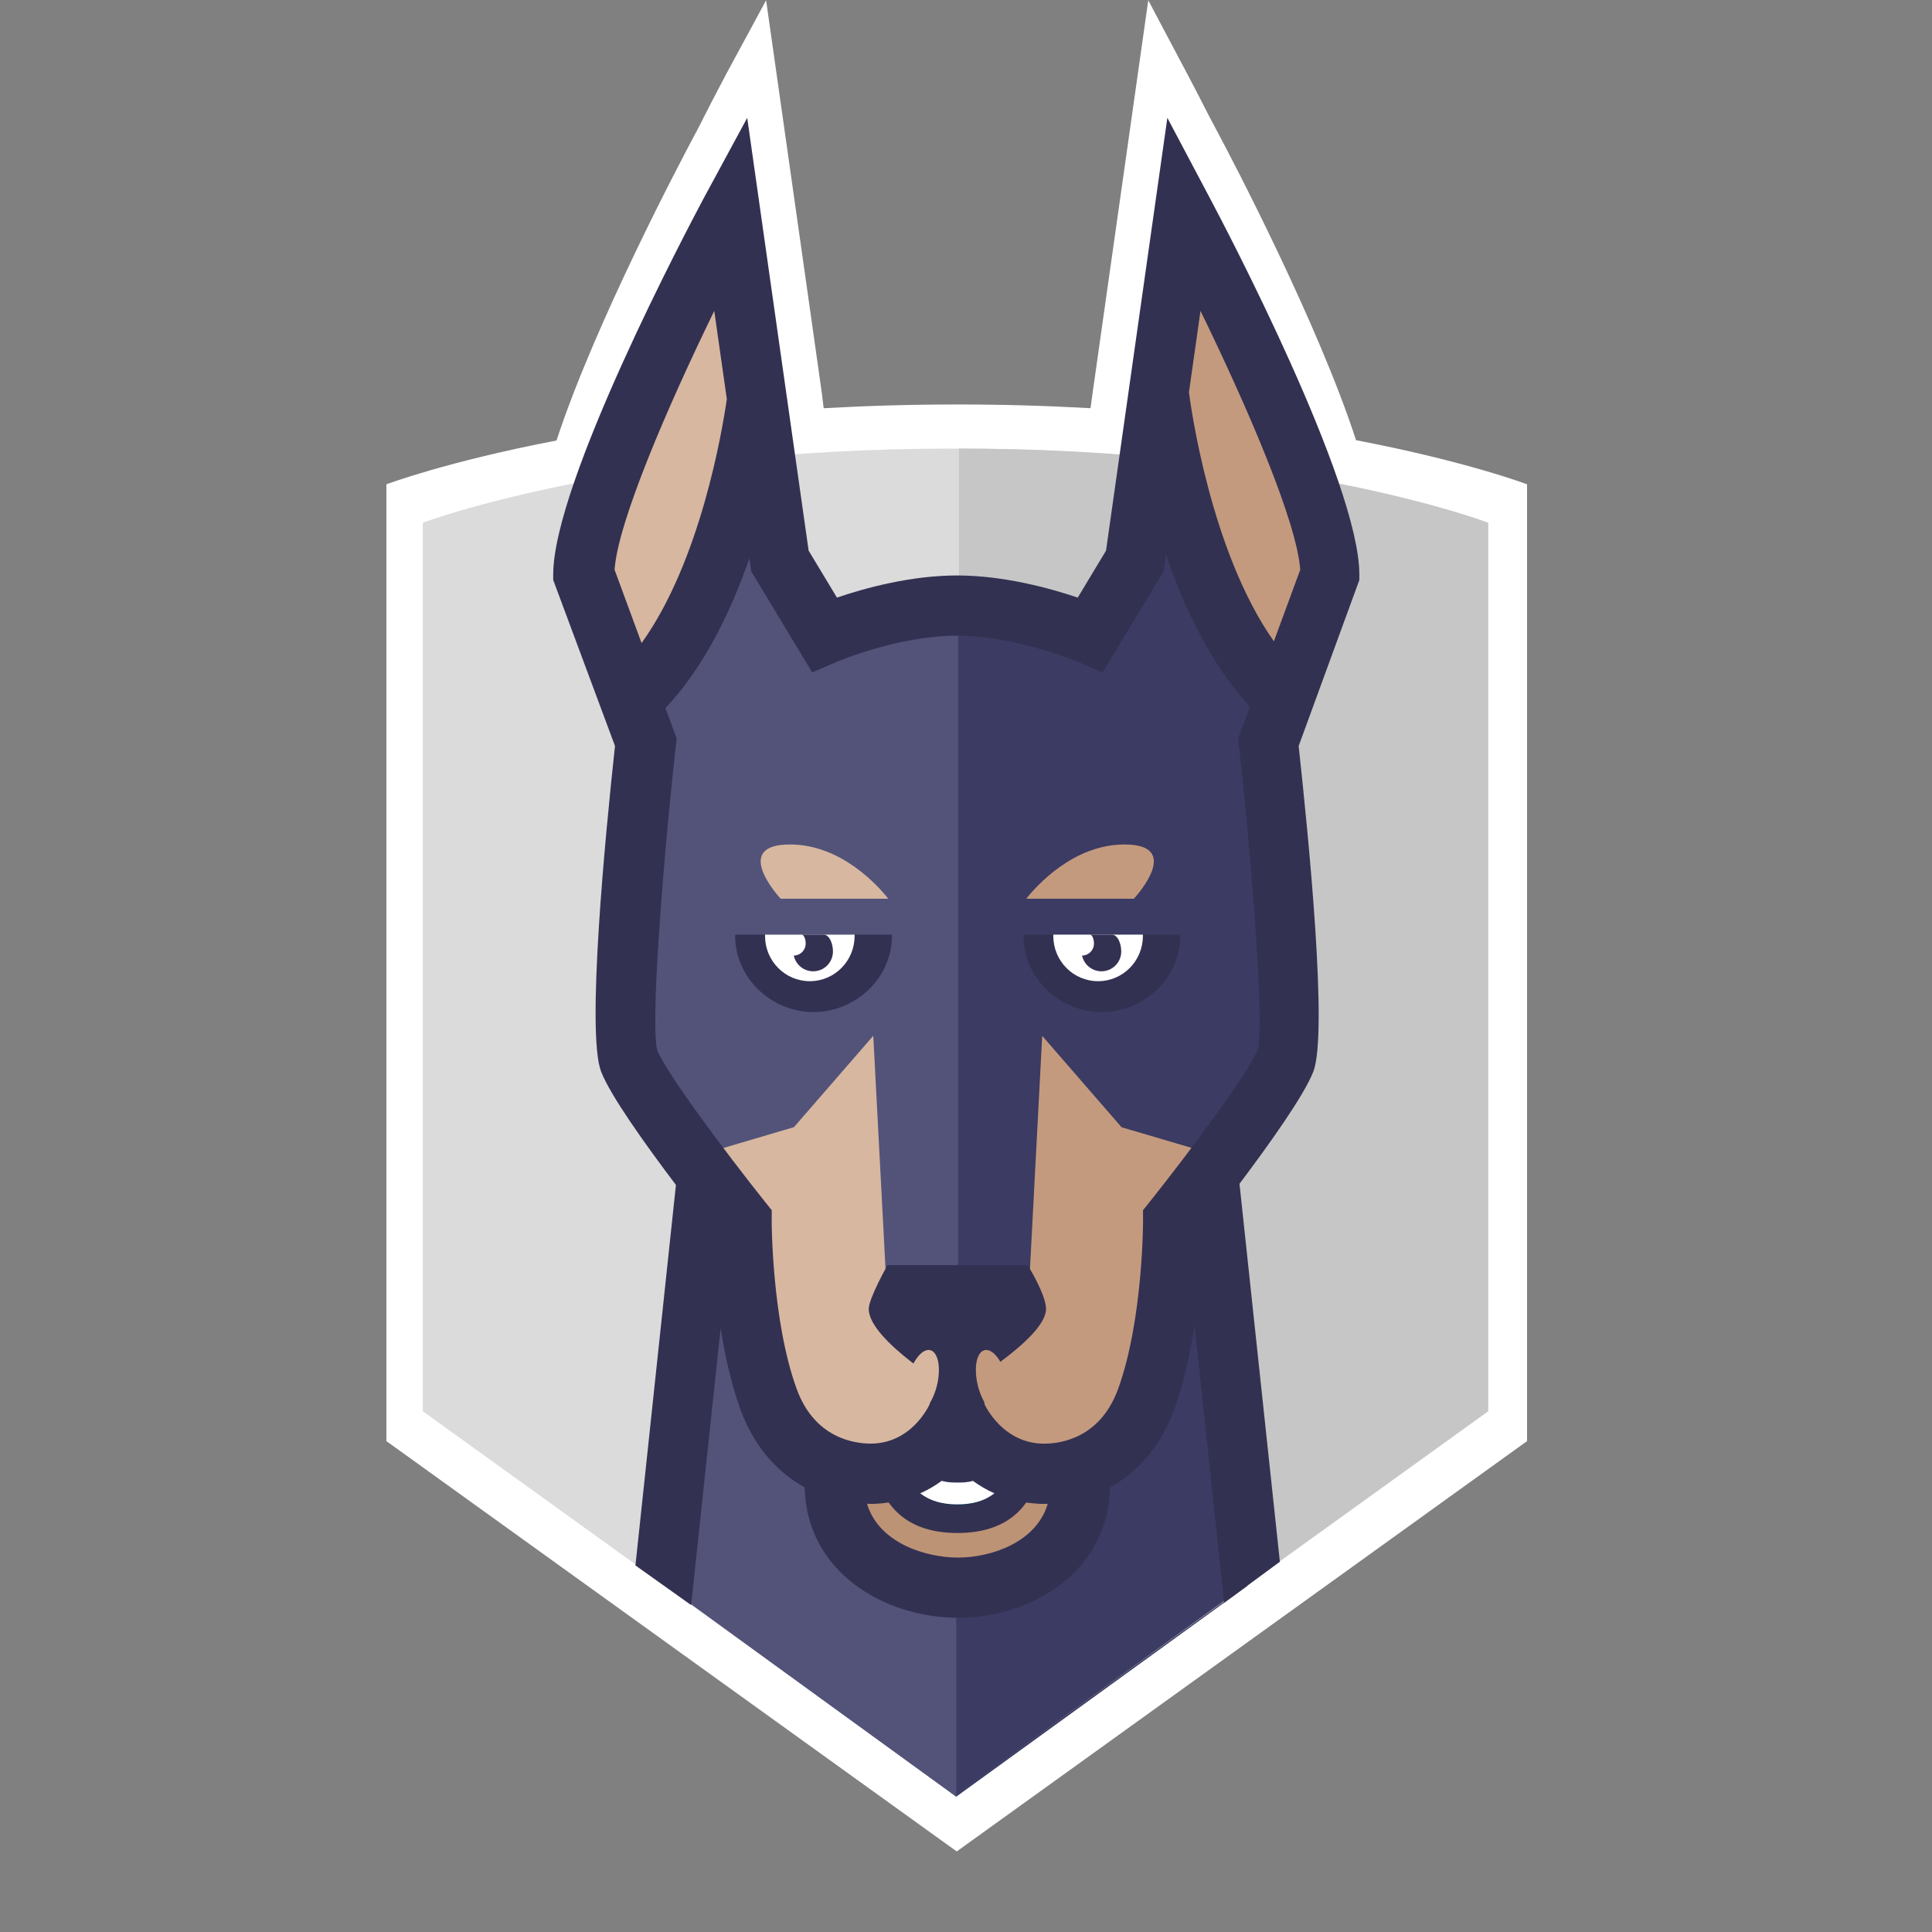 <svg width="50" height="50" viewBox="0 0 50 50" fill="none" xmlns="http://www.w3.org/2000/svg">
<rect x="0" y="0" width="50" height="50" fill="#808080" stroke="none"/>
<path d="M35.094 11.392C34.111 8.362 31.875 4.104 31.556 3.505L31.279 2.981C31.097 2.622 30.913 2.264 30.724 1.909L29.717 0.007L28.273 10.194L28.223 10.564C27.076 10.5 25.928 10.467 24.78 10.468C23.558 10.468 22.402 10.503 21.317 10.565L21.272 10.193L20.766 6.623C20.766 6.617 19.827 0.007 19.827 0.007L18.798 1.909C18.546 2.383 18.299 2.861 18.058 3.341L17.97 3.505C17.65 4.105 15.393 8.37 14.403 11.4C11.548 11.948 10 12.534 10 12.534V37.296L24.76 47.915L39.52 37.296V12.534C39.52 12.534 37.967 11.942 35.094 11.392Z" fill="white"/>
<path d="M31.111 30.617H24.748V19.798L18.293 30.3L17.289 41.086L24.649 46.424L24.748 46.497L32.275 41.047L31.111 30.617Z" fill="#3B3B63"/>
<path d="M24.639 46.386L10.943 36.524V13.528C10.943 13.528 16.008 11.609 24.658 11.609C33.309 11.609 38.336 13.528 38.336 13.528V36.524L24.639 46.386Z" fill="#DBDBDB"/>
<path d="M24.838 11.609L24.819 11.609V46.385L38.516 36.523V13.528C38.516 13.528 33.488 11.609 24.838 11.609Z" fill="#C6C6C6"/>
<path d="M32.238 41.025L31.075 30.617H24.713V46.472L32.238 41.025Z" fill="#3B3B63"/>
<path d="M17.289 41.086L24.748 46.497V19.798L18.293 30.3L17.289 41.086Z" fill="#53537A"/>
<path d="M27.959 38.011C27.959 39.796 26.308 40.68 24.794 40.68C23.279 40.68 21.596 39.796 21.596 38.011" fill="#BC9375"/>
<path d="M27.031 37C27.031 39.093 25.915 39.654 24.777 39.654C23.639 39.654 22.523 39.093 22.523 37" fill="#073251"/>
<path d="M24.777 38.934C23.561 38.934 22.97 38.033 22.97 36.182H23.55C23.55 38.349 24.378 38.349 24.777 38.349C25.175 38.349 26.004 38.349 26.004 36.182H26.584C26.584 38.033 25.992 38.934 24.777 38.934Z" fill="white"/>
<path d="M34.427 14.852C34.427 12.594 30.648 5.491 30.648 5.491L29.37 14.499L28.223 16.401L24.784 16.543L24.77 16.571V16.543L21.331 16.401L20.185 14.499L18.906 5.491C18.906 5.491 15.127 12.594 15.127 14.852L16.724 19.19C16.724 19.19 15.918 26.477 16.286 27.431C16.653 28.385 19.2 31.576 19.2 31.576C19.2 31.576 19.192 34.259 19.89 36.187C20.387 37.565 21.483 38.123 22.533 38.123C24.141 38.123 24.77 36.634 24.77 36.634C24.77 36.634 25.414 38.123 27.022 38.123C28.072 38.123 29.167 37.566 29.666 36.187C30.362 34.26 30.355 31.576 30.355 31.576C30.355 31.576 32.902 28.385 33.269 27.431C33.637 26.477 32.831 19.19 32.831 19.19L34.427 14.852Z" fill="#C49A7E"/>
<path d="M24.777 16.557L24.77 16.571V16.543L21.331 16.401L20.185 14.499L18.906 5.491C18.906 5.491 15.127 12.594 15.127 14.852L16.724 19.19C16.724 19.19 15.918 26.477 16.286 27.431C16.653 28.385 19.199 31.576 19.199 31.576C19.199 31.576 19.193 34.259 19.89 36.187C20.388 37.565 21.483 38.123 22.532 38.123C24.141 38.123 24.77 36.634 24.77 36.634C24.77 36.634 24.773 36.639 24.777 36.649L24.777 16.557Z" fill="#D8B7A0"/>
<path d="M32.865 19.617C32.572 18.998 32.989 17.534 32.989 17.534C30.603 15.064 30.006 9.914 30.006 9.914C29.56 11.537 28.592 16.322 28.592 16.322C28.592 16.322 26.811 15.652 24.785 15.649H24.77C24.659 15.649 24.549 15.652 24.439 15.655V35.845L24.591 36.069V35.958H24.684H24.87H24.964V36.069L26.614 33.637L26.972 26.807L29.026 29.173L31.672 29.953C31.672 29.953 32.662 29.241 32.662 29.243C33.082 28.649 33.221 28.143 33.323 27.88C33.691 26.925 32.865 19.617 32.865 19.617Z" fill="#3B3B63"/>
<path d="M24.796 15.648L24.788 15.648C22.762 15.652 20.98 16.321 20.98 16.321C20.98 16.321 20.012 11.537 19.567 9.914C19.567 9.914 18.97 15.064 16.583 17.533C16.583 17.533 17 18.998 16.707 19.617C16.707 19.617 15.882 26.925 16.25 27.879C16.351 28.142 16.491 28.648 16.911 29.242C16.911 29.239 17.901 29.952 17.901 29.952L20.547 29.171L22.6 26.806L22.959 33.636L24.608 36.068V35.957H24.703H24.795L24.796 15.648Z" fill="#53537A"/>
<path d="M29.578 24.188H26.487V24.221C26.487 25.31 27.42 26.192 28.515 26.192C29.61 26.192 30.543 25.309 30.543 24.221V24.188H29.578Z" fill="#333152"/>
<path d="M27.259 24.188V24.221C27.259 24.869 27.776 25.393 28.419 25.393C29.061 25.393 29.578 24.869 29.578 24.221L29.578 24.188H27.259Z" fill="white"/>
<path d="M28.776 24.188H28.233C28.228 24.188 28.223 24.191 28.219 24.192C28.286 24.206 28.323 24.36 28.309 24.463C28.299 24.536 28.262 24.604 28.206 24.653C28.15 24.702 28.078 24.73 28.003 24.731C28.047 24.936 28.213 25.1 28.433 25.132C28.714 25.172 28.974 24.977 29.013 24.694C29.042 24.486 28.942 24.188 28.776 24.188ZM22.117 24.188H19.026V24.221C19.026 25.31 19.959 26.192 21.054 26.192C22.149 26.192 23.083 25.309 23.083 24.221V24.188H22.117Z" fill="#333152"/>
<path d="M19.799 24.188V24.221C19.799 24.869 20.316 25.393 20.958 25.393C21.6 25.393 22.117 24.869 22.117 24.221L22.117 24.188H19.799Z" fill="white"/>
<path d="M21.316 24.188H20.772C20.767 24.188 20.762 24.191 20.758 24.192C20.825 24.206 20.862 24.36 20.848 24.463C20.826 24.619 20.694 24.728 20.542 24.731C20.587 24.936 20.752 25.1 20.972 25.132C21.253 25.172 21.513 24.977 21.552 24.694C21.581 24.486 21.482 24.188 21.316 24.188Z" fill="#333152"/>
<path d="M29.345 23.259C29.474 23.116 30.576 21.855 29.102 21.855C27.771 21.855 26.813 22.938 26.559 23.259H29.345Z" fill="#C49A7E"/>
<path d="M22.989 23.259C22.735 22.938 21.777 21.855 20.445 21.855C18.972 21.855 20.074 23.116 20.203 23.259H22.989Z" fill="#D8B7A0"/>
<path d="M18.315 24.177H23.952V23.642H18.315V24.177Z" fill="#53537A"/>
<path d="M32.968 16.597C31.329 14.274 30.814 10.497 30.77 10.152L31.069 8.046C32.286 10.543 33.563 13.507 33.65 14.744L32.968 16.597ZM32.549 27.167C32.325 27.747 30.779 29.819 29.753 31.106L29.581 31.321L29.582 31.597C29.582 31.622 29.581 34.161 28.939 35.939C28.475 37.223 27.443 37.362 27.022 37.362C25.955 37.362 25.495 36.376 25.479 36.34L25.418 35.417H24.121L24.062 36.335C24.044 36.377 23.594 37.36 22.533 37.36C22.111 37.36 21.079 37.222 20.615 35.938C19.974 34.167 19.971 31.622 19.971 31.596L19.973 31.32L19.801 31.106C18.775 29.82 17.229 27.748 17.011 27.182C16.837 26.57 17.125 22.612 17.491 19.295L17.512 19.111L17.222 18.326C18.216 17.275 18.914 15.829 19.395 14.452L19.442 14.787L21.02 17.403L21.637 17.136C21.653 17.13 23.235 16.451 24.77 16.451C26.297 16.451 27.905 17.13 27.92 17.137L28.536 17.402L30.113 14.787L30.174 14.35C30.651 15.74 31.347 17.212 32.346 18.287L32.043 19.111L32.063 19.295C32.43 22.612 32.718 26.57 32.549 27.167ZM23.815 38.648C24.012 38.56 24.199 38.451 24.372 38.324C24.522 38.368 24.666 38.368 24.777 38.368C24.887 38.368 25.029 38.369 25.179 38.325C25.353 38.451 25.54 38.56 25.736 38.648C25.477 38.843 25.159 38.953 24.778 38.953C24.395 38.953 24.074 38.844 23.815 38.648ZM24.794 40.31C23.946 40.31 22.739 39.928 22.439 38.917C22.47 38.918 22.5 38.921 22.532 38.921C22.695 38.921 22.849 38.906 22.998 38.884C23.428 39.488 24.098 39.674 24.777 39.674C25.457 39.674 26.129 39.49 26.56 38.885C26.707 38.905 26.859 38.921 27.022 38.921C27.054 38.921 27.085 38.918 27.116 38.917C26.819 39.928 25.629 40.31 24.794 40.31ZM15.905 14.744C15.992 13.507 17.268 10.543 18.485 8.046L18.81 10.329C18.686 11.183 18.121 14.531 16.604 16.642L15.905 14.744ZM35.18 14.87C35.18 12.486 31.715 5.886 31.319 5.141L30.211 3.05L28.624 14.25L27.892 15.466C27.185 15.227 25.981 14.893 24.77 14.893C23.559 14.893 22.364 15.226 21.66 15.466L20.927 14.25L20.37 10.324C20.371 10.317 20.372 10.309 20.372 10.305L20.367 10.304L19.338 3.05L18.206 5.141C17.81 5.886 14.317 12.486 14.317 14.87V15.01L15.916 19.306C15.661 21.649 15.172 26.736 15.556 27.731C15.795 28.353 16.715 29.637 17.493 30.666L16.445 40.513L17.887 41.54L18.65 34.376C18.759 35.073 18.921 35.808 19.161 36.473C19.492 37.389 20.077 38.082 20.825 38.493C20.87 40.686 22.89 41.868 24.794 41.868C26.682 41.868 28.686 40.685 28.729 38.492C29.476 38.081 30.06 37.388 30.391 36.473C30.641 35.782 30.805 35.012 30.914 34.291L31.68 41.481L33.123 40.418L32.078 30.636C32.85 29.611 33.752 28.346 33.989 27.732C34.372 26.737 33.864 21.649 33.609 19.307L35.18 15.01L35.18 14.87Z" fill="#333152"/>
<path d="M26.596 32.741H22.97C22.97 32.741 22.483 33.598 22.483 33.876C22.483 34.702 24.714 36.017 24.714 36.017C24.714 36.017 27.071 34.663 27.071 33.876C27.071 33.501 26.596 32.741 26.596 32.741Z" fill="#333152"/>
<path d="M25.897 35.258C25.695 34.897 25.434 34.831 25.314 35.109C25.195 35.388 25.263 35.908 25.465 36.268C25.667 36.63 25.929 36.696 26.048 36.417C26.168 36.138 26.099 35.619 25.897 35.258Z" fill="#C49A7E"/>
<path d="M23.657 35.258C23.454 35.619 23.387 36.138 23.506 36.417C23.625 36.696 23.886 36.63 24.089 36.268C24.292 35.908 24.359 35.388 24.24 35.109C24.12 34.831 23.86 34.897 23.657 35.258Z" fill="#D8B7A0"/>
</svg>
